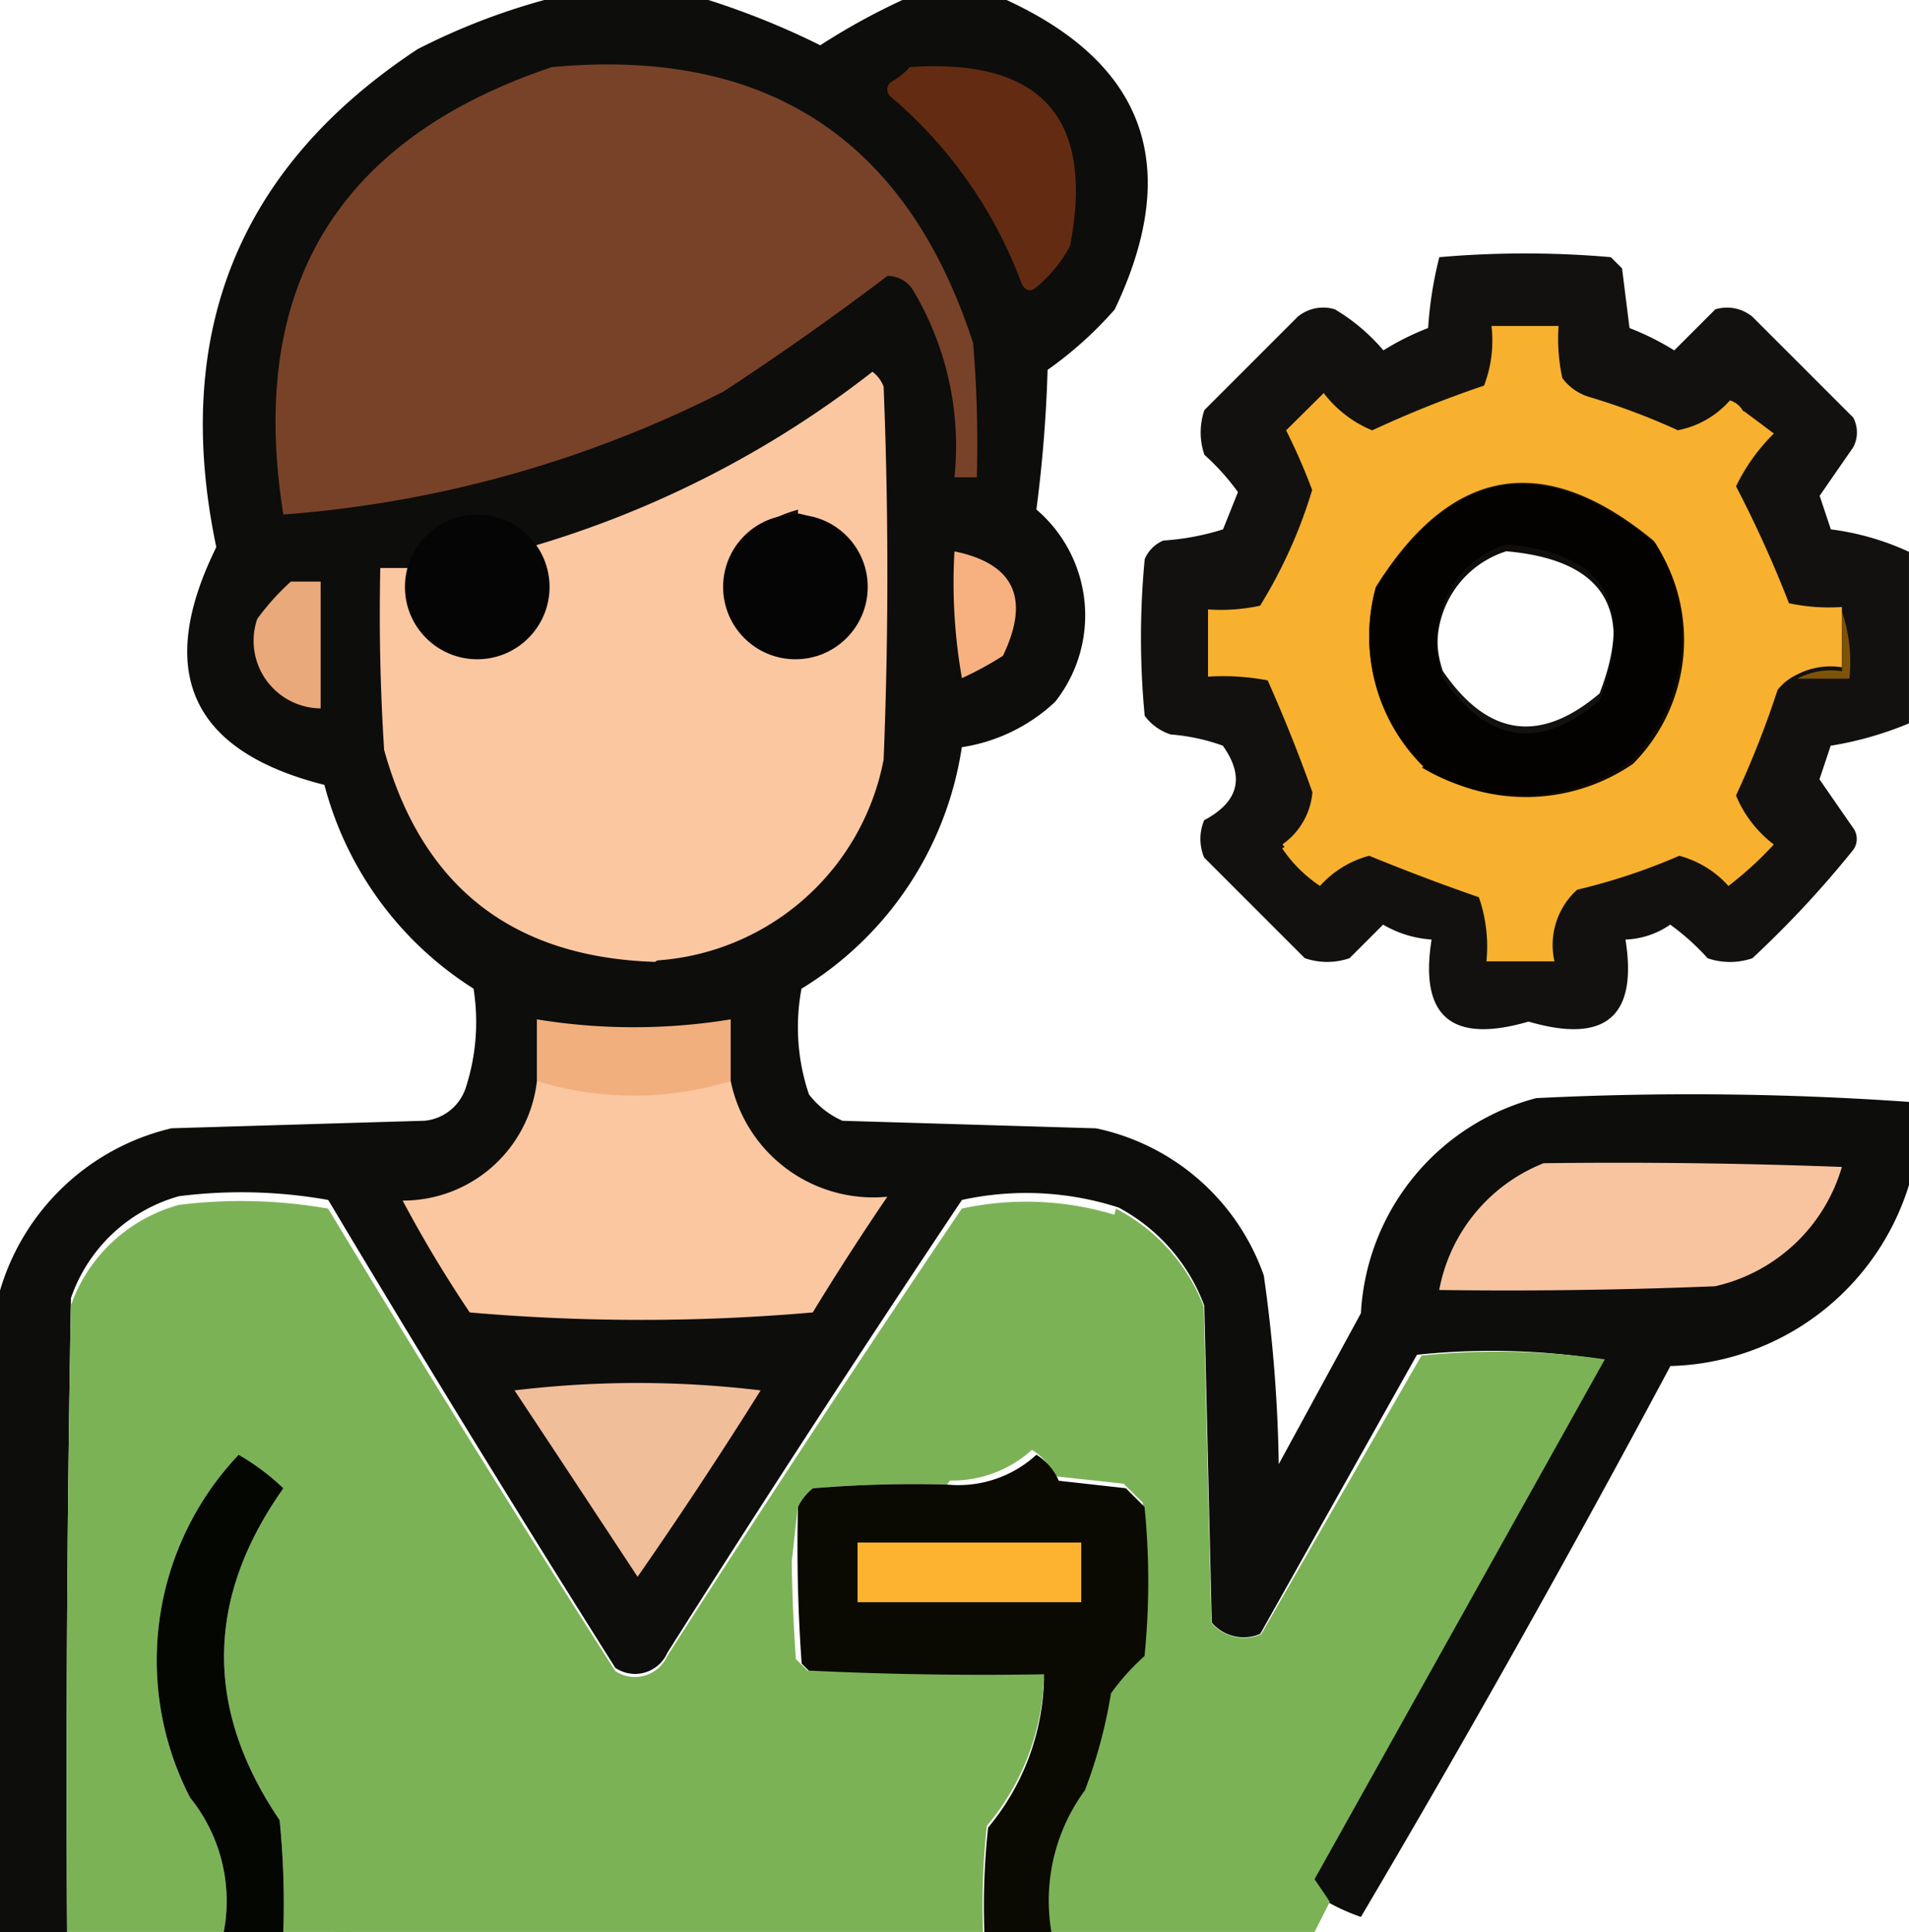 <svg xmlns="http://www.w3.org/2000/svg" width="66" height="66.792" viewBox="0 0 66 66.792">
  <g id="Grupo_1108008" data-name="Grupo 1108008" transform="translate(-1082.051 -2973)">
    <g id="Grupo_1107510" data-name="Grupo 1107510" transform="translate(1082.051 2973)">
      <path id="Trazado_888437" data-name="Trazado 888437" d="M18.32-.5h5.672a27.252,27.252,0,0,1,3.867,1.565A23.01,23.01,0,0,1,30.7-.5H34.3q7.243,3.34,3.738,10.7a13.22,13.22,0,0,1-2.32,2.087,47.757,47.757,0,0,1-.387,4.827,4.815,4.815,0,0,1,.645,6.653,6.045,6.045,0,0,1-3.223,1.565,11.836,11.836,0,0,1-5.543,8.349,7.237,7.237,0,0,0,.258,3.653,2.978,2.978,0,0,0,1.16.913l8.766.261a7.857,7.857,0,0,1,5.8,5.088,51.237,51.237,0,0,1,.516,6.523L46.551,44.9a8.144,8.144,0,0,1,6.059-7.436,107.852,107.852,0,0,1,12.891.13v2.87a8.882,8.882,0,0,1-8.25,6.262q-5.159,9.661-10.7,19.046a7.086,7.086,0,0,1-1.16-.522q-.248-.384-.516-.783l9.8-18a24.6,24.6,0,0,0-6.187-.13L43.07,55.986a1.455,1.455,0,0,1-1.676-.391q-.129-5.479-.258-10.958a6.36,6.36,0,0,0-2.965-3.392,10.388,10.388,0,0,0-5.414-.261q-5.188,7.76-10.184,15.654a1.219,1.219,0,0,1-1.8.522q-5.06-8.022-9.926-16.176a17.13,17.13,0,0,0-5.156-.13,5.521,5.521,0,0,0-3.738,3.522Q1.756,55.333,1.82,66.292H-.5V44.115a8.124,8.124,0,0,1,5.93-5.609l8.766-.261a1.668,1.668,0,0,0,1.418-1.174,7.349,7.349,0,0,0,.258-3.392,11.9,11.9,0,0,1-5.156-7.044q-6.926-1.748-3.738-8.219Q4.652,7.327,13.937,1.2A22.762,22.762,0,0,1,18.32-.5Z" transform="translate(0.5 0.5)" fill="#040402" fill-rule="evenodd" opacity="0.959"/>
    </g>
    <g id="Grupo_1107511" data-name="Grupo 1107511" transform="translate(1091.577 2975.228)">
      <path id="Trazado_888438" data-name="Trazado 888438" d="M46,8.233q11.134-1.039,14.566,9.539a41.921,41.921,0,0,1,.129,4.641h-.773a10.507,10.507,0,0,0-1.418-6.445,1.023,1.023,0,0,0-.9-.516q-2.753,2.088-5.672,4A40.279,40.279,0,0,1,36.72,23.7Q34.841,11.984,46,8.233Z" transform="translate(-36.449 -8.14)" fill="#784229" fill-rule="evenodd"/>
    </g>
    <g id="Grupo_1107512" data-name="Grupo 1107512" transform="translate(1112.73 2975.29)">
      <path id="Trazado_888439" data-name="Trazado 888439" d="M119.273,8.412q6.819-.466,5.543,6.188a4.841,4.841,0,0,1-1.16,1.418q-.322.266-.516-.129a15.571,15.571,0,0,0-4.512-6.445.322.322,0,0,1,0-.516A2.468,2.468,0,0,0,119.273,8.412Z" transform="translate(-118.5 -8.382)" fill="#632c12" fill-rule="evenodd"/>
    </g>
    <g id="Grupo_1107513" data-name="Grupo 1107513" transform="translate(1121.496 2981.766)">
      <path id="Trazado_888440" data-name="Trazado 888440" d="M179.054,43.812v5.93a11.924,11.924,0,0,1-2.707.773l-.387,1.16q.574.834,1.16,1.676a.644.644,0,0,1,0,.773,35.647,35.647,0,0,1-3.48,3.738,2.384,2.384,0,0,1-1.547,0A8.21,8.21,0,0,0,170.8,56.7a2.892,2.892,0,0,1-1.547.516q.637,4-3.352,2.836-3.988,1.164-3.352-2.836a3.823,3.823,0,0,1-1.676-.516l-1.16,1.16a2.384,2.384,0,0,1-1.547,0l-3.48-3.48a1.675,1.675,0,0,1,0-1.289q1.8-.96.645-2.578a6.886,6.886,0,0,0-1.8-.387,1.8,1.8,0,0,1-.9-.645,28.473,28.473,0,0,1,0-5.414,1.185,1.185,0,0,1,.645-.645,8.82,8.82,0,0,0,2.063-.387l.516-1.289a8.214,8.214,0,0,0-1.16-1.289,2.384,2.384,0,0,1,0-1.547l3.223-3.223a1.38,1.38,0,0,1,1.289-.258,6.587,6.587,0,0,1,1.676,1.418,9.186,9.186,0,0,1,1.547-.773,13.336,13.336,0,0,1,.387-2.449,34.159,34.159,0,0,1,5.93,0l.387.387.258,2.063a9.185,9.185,0,0,1,1.547.773l1.418-1.418a1.38,1.38,0,0,1,1.289.258l3.48,3.48a1.1,1.1,0,0,1,0,1.031q-.586.842-1.16,1.676l.387,1.16A9.17,9.17,0,0,1,179.054,43.812Zm-13.922-.258q5.056.446,3.223,5.156-3.089,2.615-5.414-.773A3.411,3.411,0,0,1,165.133,43.555Z" transform="translate(-152.5 -33.5)" fill="#030200" fill-rule="evenodd" opacity="0.935"/>
    </g>
    <g id="Grupo_1107514" data-name="Grupo 1107514" transform="translate(1123.816 2984.269)">
      <path id="Trazado_888441" data-name="Trazado 888441" d="M180.063,45.594q-1.535,2.182-3.094,4.383-5.718-4.771-9.668,1.547a6.3,6.3,0,0,0,1.676,6.188q-2.309,1.414-4.641,2.836a.236.236,0,0,1-.258-.129,2.455,2.455,0,0,0,1.031-1.8q-.7-1.966-1.547-3.867a8.363,8.363,0,0,0-2.062-.129V52.3a6.43,6.43,0,0,0,1.8-.129,16.846,16.846,0,0,0,1.8-4,20.781,20.781,0,0,0-.9-2.062L165.5,44.82a4.047,4.047,0,0,0,1.676,1.289,37.657,37.657,0,0,1,3.867-1.547A4.35,4.35,0,0,0,171.3,42.5h2.32a6.429,6.429,0,0,0,.129,1.8,1.8,1.8,0,0,0,.9.645,23.549,23.549,0,0,1,3.094,1.16,3.2,3.2,0,0,0,1.8-1.031A.775.775,0,0,1,180.063,45.594Z" transform="translate(-161.5 -42.5)" fill="#f8b02f" fill-rule="evenodd"/>
    </g>
    <g id="Grupo_1107515" data-name="Grupo 1107515" transform="translate(1100.355 2985.852)">
      <path id="Trazado_888442" data-name="Trazado 888442" d="M74.625,68.867q6.085-4.04,4.641-11.086,3.149.007,2.449-3.094A2.988,2.988,0,0,0,79.781,53.4a6.429,6.429,0,0,0-.129-1.8,26.222,26.222,0,0,1-8.637,3.867,4.767,4.767,0,0,0-.516-.9A35.27,35.27,0,0,0,82.359,48.5a1.149,1.149,0,0,1,.387.516q.258,6.445,0,12.891A8.572,8.572,0,0,1,74.625,68.867Z" transform="translate(-70.5 -48.5)" fill="#fbc7a1" fill-rule="evenodd"/>
    </g>
    <g id="Grupo_1107516" data-name="Grupo 1107516" transform="translate(1126.381 2987.206)">
      <path id="Trazado_888443" data-name="Trazado 888443" d="M188.451,54.5q.516.381,1.046.782a6.6,6.6,0,0,0-1.307,1.825,40.237,40.237,0,0,1,1.83,4.041,6.541,6.541,0,0,0,1.83.13v2.085a2.519,2.519,0,0,0-1.569.261,1.845,1.845,0,0,0-.654.521,32.724,32.724,0,0,1-1.438,3.65,4.1,4.1,0,0,0,1.307,1.694,12.174,12.174,0,0,1-1.569,1.434,3.481,3.481,0,0,0-1.7-1.043,21.039,21.039,0,0,1-3.53,1.173,2.573,2.573,0,0,0-.784,2.476H179.56a5.181,5.181,0,0,0-.261-2.216q-1.922-.666-3.792-1.434a3.481,3.481,0,0,0-1.7,1.043,4.663,4.663,0,0,1-1.307-1.3q2.364-1.438,4.707-2.868a6.66,6.66,0,0,0,7.322-.13,6.133,6.133,0,0,0,.784-7.69Q186.894,56.707,188.451,54.5Z" transform="translate(-172.5 -54.5)" fill="#f8b02f" fill-rule="evenodd"/>
    </g>
    <g id="Grupo_1107517" data-name="Grupo 1107517" transform="translate(1095.183 2988.708)">
      <path id="Trazado_888444" data-name="Trazado 888444" d="M65.229,62.333Q62.058,63,63.251,66a2.4,2.4,0,0,0,1.451.786q1.478,7.157-4.749,11.26-7.4-.236-9.367-7.332-.2-3.14-.132-6.285h1.055q.514,2.931,3.43,2.226a2.746,2.746,0,0,0,1.319-2.226A26.935,26.935,0,0,0,65.1,60.5,6.481,6.481,0,0,1,65.229,62.333Z" transform="translate(-50.438 -60.5)" fill="#fbc7a1" fill-rule="evenodd"/>
    </g>
    <g id="Grupo_1107518" data-name="Grupo 1107518" transform="translate(1129.406 2989.747)">
      <path id="Trazado_888445" data-name="Trazado 888445" d="M193.059,65.59a6.08,6.08,0,0,1-.773,7.605,6.55,6.55,0,0,1-7.219.129,6.3,6.3,0,0,1-1.676-6.187Q187.341,60.819,193.059,65.59Zm-5.156.258a3.411,3.411,0,0,0-2.191,4.383q2.325,3.388,5.414.773Q192.959,66.294,187.9,65.848Z" transform="translate(-183.18 -63.537)" fill="#040200" fill-rule="evenodd" opacity="0.947"/>
    </g>
    <g id="Grupo_1107519" data-name="Grupo 1107519" transform="translate(1107.385 2990.757)">
      <path id="Trazado_888446" data-name="Trazado 888446" d="M100.017,67.5a2.988,2.988,0,0,1,1.934,1.289q.7,3.1-2.449,3.094a2.336,2.336,0,0,1-1.418-.773Q96.918,68.154,100.017,67.5Z" transform="translate(-97.765 -67.5)" fill="#090504" fill-rule="evenodd"/>
    </g>
    <g id="Grupo_1107520" data-name="Grupo 1107520" transform="translate(1115.019 2992.062)">
      <path id="Trazado_888447" data-name="Trazado 888447" d="M127.409,72.5q3.1.64,1.676,3.609a11.272,11.272,0,0,1-1.418.773A18.856,18.856,0,0,1,127.409,72.5Z" transform="translate(-127.378 -72.5)" fill="#f7b180" fill-rule="evenodd"/>
    </g>
    <g id="Grupo_1107521" data-name="Grupo 1107521" transform="translate(1090.871 2993.107)">
      <path id="Trazado_888448" data-name="Trazado 888448" d="M34.946,76.5h1.031v4.383a2.337,2.337,0,0,1-2.191-3.094A8.464,8.464,0,0,1,34.946,76.5Z" transform="translate(-33.712 -76.5)" fill="#eaa97a" fill-rule="evenodd"/>
    </g>
    <g id="Grupo_1107522" data-name="Grupo 1107522" transform="translate(1144.184 2994.143)">
      <path id="Trazado_888449" data-name="Trazado 888449" d="M242.047,80.5a5.375,5.375,0,0,1,.258,2.32h-1.8a2.477,2.477,0,0,1,1.547-.258Z" transform="translate(-240.5 -80.5)" fill="#7d5308" fill-rule="evenodd"/>
    </g>
    <g id="Grupo_1107523" data-name="Grupo 1107523" transform="translate(1100.613 3008.241)">
      <path id="Trazado_888450" data-name="Trazado 888450" d="M78.2,136.8a10.223,10.223,0,0,1-6.7,0v-2.3a20.773,20.773,0,0,0,6.7,0Z" transform="translate(-71.5 -134.5)" fill="#f2af7e" fill-rule="evenodd"/>
    </g>
    <g id="Grupo_1107524" data-name="Grupo 1107524" transform="translate(1095.973 3010.373)">
      <path id="Trazado_888451" data-name="Trazado 888451" d="M58.141,142.5a11.348,11.348,0,0,0,6.7,0,5.034,5.034,0,0,0,5.414,4q-1.337,1.965-2.578,4a68.338,68.338,0,0,1-11.859,0,43.687,43.687,0,0,1-2.32-3.867A4.661,4.661,0,0,0,58.141,142.5Z" transform="translate(-53.5 -142.5)" fill="#fbc7a1" fill-rule="evenodd"/>
    </g>
    <g id="Grupo_1107525" data-name="Grupo 1107525" transform="translate(1131.809 3013.198)">
      <path id="Trazado_888452" data-name="Trazado 888452" d="M196.109,153.453q5.158-.065,10.313.129a5.929,5.929,0,0,1-4.383,4.125q-4.768.193-9.539.129A5.87,5.87,0,0,1,196.109,153.453Z" transform="translate(-192.5 -153.437)" fill="#f7c49f" fill-rule="evenodd"/>
    </g>
    <g id="Grupo_1107526" data-name="Grupo 1107526" transform="translate(1084.355 3014.521)">
      <path id="Trazado_888453" data-name="Trazado 888453" d="M44.805,158a8.442,8.442,0,0,1-1.418,3.094q-2.168,3.185-4.512,6.187a41.923,41.923,0,0,0-4.641.129,1.82,1.82,0,0,0-.516.645q-.265,2.346-.516,4.77a78.382,78.382,0,0,1-14.953,9.926H15.93a29.116,29.116,0,0,0-.129-3.867q-3.9-5.765.129-11.473a8.041,8.041,0,0,0-1.547-1.16,10.337,10.337,0,0,0-1.676,11.859,5.688,5.688,0,0,1,1.16,4.641H8.454q-.064-10.829.129-21.656a5.494,5.494,0,0,1,3.738-3.48,17.333,17.333,0,0,1,5.156.129q4.866,8.057,9.926,15.984a1.226,1.226,0,0,0,1.8-.516q5-7.8,10.184-15.469A10.507,10.507,0,0,1,44.805,158Z" transform="translate(-8.438 -157.481)" fill="#7cb256" fill-rule="evenodd"/>
    </g>
    <g id="Grupo_1107527" data-name="Grupo 1107527" transform="translate(1114.556 3014.784)">
      <path id="Trazado_888454" data-name="Trazado 888454" d="M132.575,159.5a6.4,6.4,0,0,1,3.038,3.386q.132,5.47.264,10.941a1.516,1.516,0,0,0,1.717.391l5.547-9.638a25.852,25.852,0,0,1,6.339.13l-10.037,17.974q.275.4.528.781l-.528,1.042H130.2a6.432,6.432,0,0,1,1.189-4.949,17.027,17.027,0,0,0,.924-3.386,8.189,8.189,0,0,1,1.189-1.3,25.742,25.742,0,0,0,0-5.21l-.66-.651-2.377-.26a2.016,2.016,0,0,0-.792-.912,4.113,4.113,0,0,1-3.17,1.042q2.4-3.034,4.622-6.252A8.476,8.476,0,0,0,132.575,159.5Z" transform="translate(-126.5 -159.5)" fill="#7cb256" fill-rule="evenodd"/>
    </g>
    <g id="Grupo_1107528" data-name="Grupo 1107528" transform="translate(1099.84 3020.812)">
      <path id="Trazado_888455" data-name="Trazado 888455" d="M68.5,182.763a35.467,35.467,0,0,1,8.508,0q-2.051,3.275-4.254,6.445Q70.618,185.96,68.5,182.763Z" transform="translate(-68.5 -182.507)" fill="#f1be9a" fill-rule="evenodd"/>
    </g>
    <g id="Grupo_1107529" data-name="Grupo 1107529" transform="translate(1087.481 3023.292)">
      <path id="Trazado_888456" data-name="Trazado 888456" d="M24.929,208H22.867a5.688,5.688,0,0,0-1.16-4.641A10.337,10.337,0,0,1,23.383,191.5a8.039,8.039,0,0,1,1.547,1.16q-4.034,5.708-.129,11.473A29.117,29.117,0,0,1,24.929,208Z" transform="translate(-20.563 -191.5)" fill="#040602" fill-rule="evenodd"/>
    </g>
    <g id="Grupo_1107530" data-name="Grupo 1107530" transform="translate(1109.621 3023.292)">
      <path id="Trazado_888457" data-name="Trazado 888457" d="M115.219,208H112.9a25.378,25.378,0,0,1,.129-3.609,8.311,8.311,0,0,0,1.934-5.156q-4,.064-7.992-.129l-.387-.387q-.193-2.7-.129-5.414a1.819,1.819,0,0,1,.516-.645,41.919,41.919,0,0,1,4.641-.129A3.98,3.98,0,0,0,114.7,191.5a1.987,1.987,0,0,1,.773.9l2.32.258.645.645a25.832,25.832,0,0,1,0,5.156,8.067,8.067,0,0,0-1.16,1.289,17.036,17.036,0,0,1-.9,3.352A6.434,6.434,0,0,0,115.219,208Z" transform="translate(-106.438 -191.5)" fill="#0a0a03" fill-rule="evenodd"/>
    </g>
    <g id="Grupo_1107531" data-name="Grupo 1107531" transform="translate(1111.699 3026.328)">
      <path id="Trazado_888458" data-name="Trazado 888458" d="M114.5,204.5h7.734v2.063H114.5Z" transform="translate(-114.5 -204.5)" fill="#fdb330" fill-rule="evenodd"/>
    </g>
    <g id="Grupo_1107532" data-name="Grupo 1107532" transform="translate(1093.601 3024.859)">
      <path id="Trazado_888459" data-name="Trazado 888459" d="M62.335,198.5q-.066,2.754.132,5.5l.4.393q4.089.2,8.181.131a8.409,8.409,0,0,1-1.979,5.239,25.6,25.6,0,0,0-.132,3.668H46.5a80.288,80.288,0,0,0,15.307-10.086Q62.064,200.884,62.335,198.5Z" transform="translate(-46.5 -198.5)" fill="#7cb256" fill-rule="evenodd"/>
    </g>
    <circle id="Elipse_11924" data-name="Elipse 11924" cx="2.5" cy="2.5" r="2.5" transform="translate(1107.051 2990.792)" fill="#060506"/>
    <circle id="Elipse_11925" data-name="Elipse 11925" cx="2.5" cy="2.5" r="2.5" transform="translate(1096.051 2990.792)" fill="#060506"/>
  </g>
</svg>
